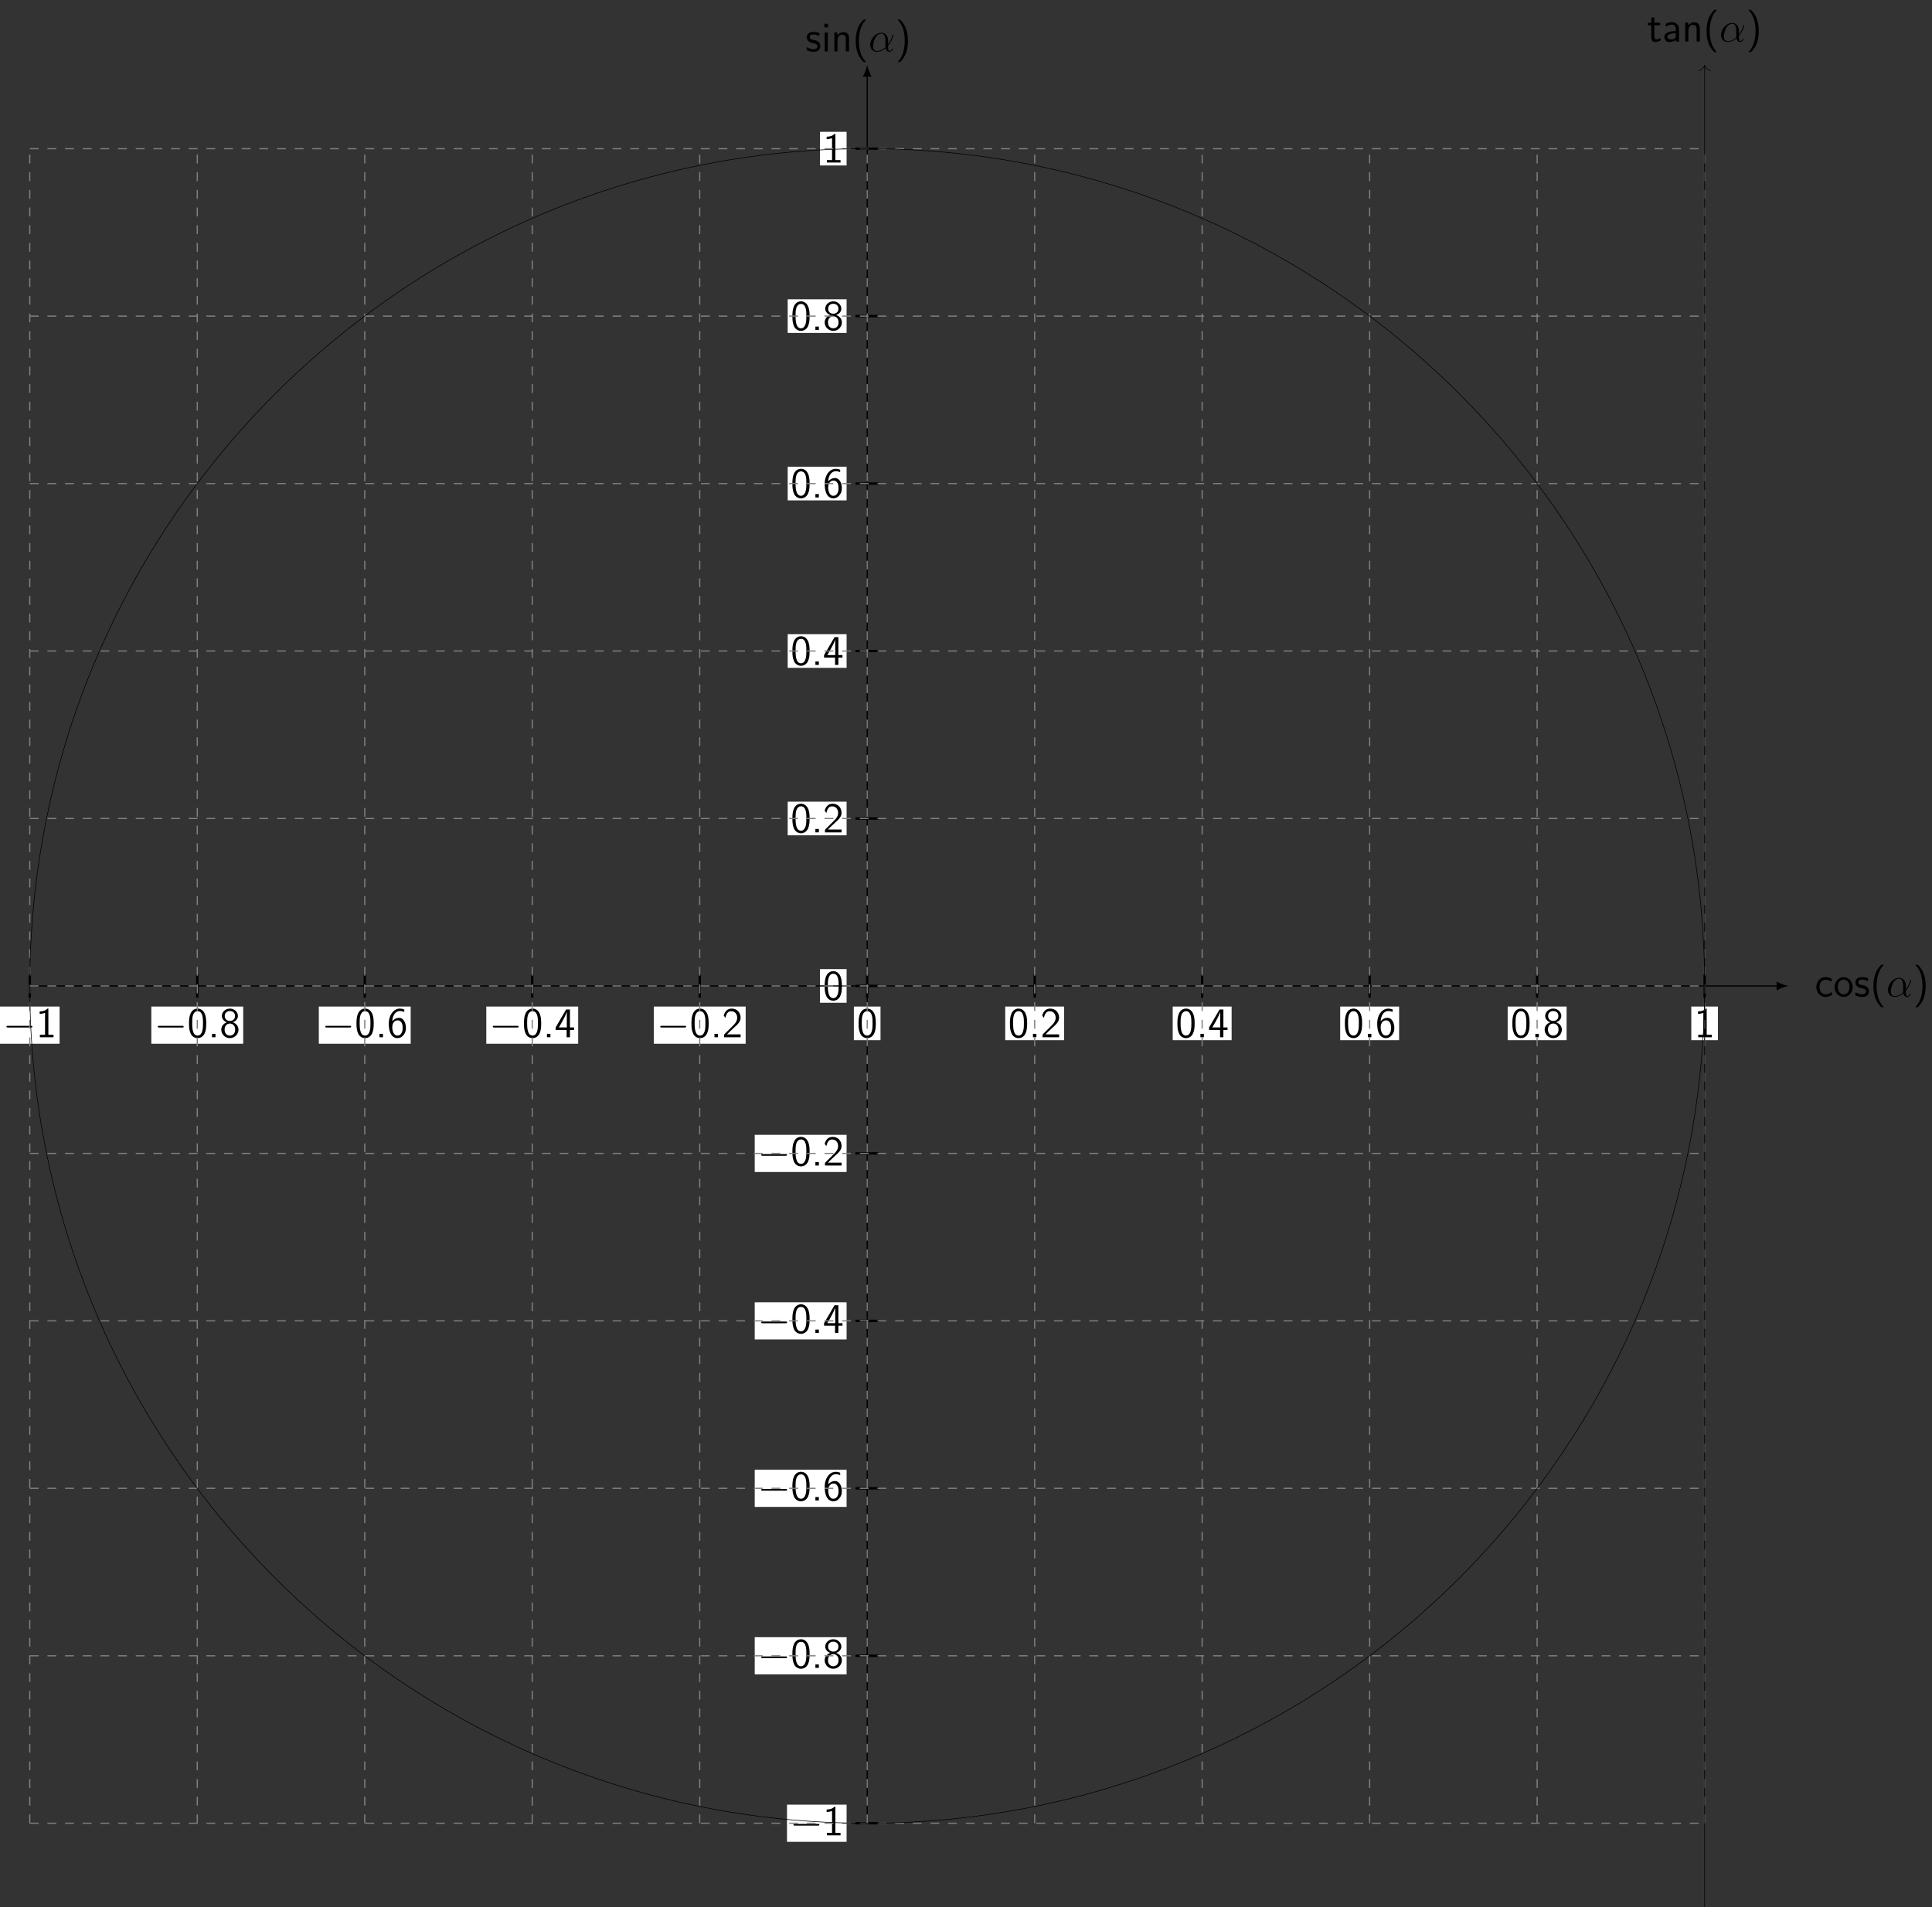 <?xml version="1.0" encoding="UTF-8"?>
<svg xmlns="http://www.w3.org/2000/svg" xmlns:xlink="http://www.w3.org/1999/xlink" width="653.991" height="645.705" viewBox="0 0 653.991 645.705">
<rect x="0" y="0" width="653.991" height="645.705" fill="#333333" stroke="none"/>
<defs>
<g>
<g id="glyph-0-0">
<path d="M 5.047 -1.828 C 5.047 -2.547 4.609 -3.016 4.547 -3.078 C 4.016 -3.625 3.578 -3.719 2.719 -3.891 C 2.188 -3.984 1.469 -4.125 1.469 -4.844 C 1.469 -5.734 2.469 -5.734 2.656 -5.734 C 3.406 -5.734 4.016 -5.562 4.641 -5.203 L 4.812 -6.141 C 3.906 -6.562 3.125 -6.578 2.797 -6.578 C 2.469 -6.578 0.469 -6.578 0.469 -4.719 C 0.469 -4.094 0.812 -3.656 1.031 -3.453 C 1.547 -3.016 1.906 -2.938 2.75 -2.766 C 3.234 -2.672 4.062 -2.5 4.062 -1.734 C 4.062 -0.75 2.938 -0.75 2.734 -0.75 C 2.172 -0.75 1.328 -0.906 0.562 -1.469 L 0.391 -0.484 C 0.453 -0.438 1.438 0.141 2.75 0.141 C 4.609 0.141 5.047 -0.969 5.047 -1.828 Z M 5.047 -1.828 "/>
</g>
<g id="glyph-0-1">
<path d="M 2.188 0 L 2.188 -6.375 L 1.125 -6.375 L 1.125 0 Z M 2.266 -8.141 L 2.266 -9.375 L 1.031 -9.375 L 1.031 -8.141 Z M 2.266 -8.141 "/>
</g>
<g id="glyph-0-2">
<path d="M 6.078 0 L 6.078 -4.312 C 6.078 -5.188 5.891 -6.516 4.156 -6.516 C 3.359 -6.516 2.672 -6.156 2.125 -5.469 L 2.125 -6.438 L 1.109 -6.438 L 1.109 0 L 2.188 0 L 2.188 -3.578 C 2.188 -4.453 2.531 -5.656 3.609 -5.656 C 4.953 -5.656 4.984 -4.719 4.984 -4.219 L 4.984 0 Z M 6.078 0 "/>
</g>
<g id="glyph-0-3">
<path d="M 4.672 3.594 C 4.109 3.078 3.234 1.969 2.734 0.344 C 2.359 -0.938 2.203 -2.266 2.203 -3.578 C 2.203 -7.797 3.719 -9.875 4.672 -10.75 L 3.812 -10.75 C 1.656 -8.828 1.125 -5.922 1.125 -3.578 C 1.125 -1.062 1.734 1.75 3.812 3.594 Z M 4.672 3.594 "/>
</g>
<g id="glyph-0-4">
<path d="M 4.328 -3.578 C 4.328 -6.094 3.719 -8.906 1.641 -10.75 L 0.781 -10.75 C 1.328 -10.234 2.203 -9.125 2.719 -7.5 C 3.094 -6.219 3.234 -4.891 3.234 -3.578 C 3.234 0.641 1.734 2.719 0.781 3.594 L 1.641 3.594 C 3.781 1.672 4.328 -1.234 4.328 -3.578 Z M 4.328 -3.578 "/>
</g>
<g id="glyph-0-5">
<path d="M 5.969 0 L 5.969 -0.828 L 4.219 -0.828 L 4.219 -9.703 L 3.938 -9.703 C 3.719 -9.469 3.031 -8.797 1.484 -8.766 C 1.281 -8.766 1.266 -8.75 1.266 -8.484 L 1.266 -7.922 C 2.141 -7.922 2.797 -8.141 3.094 -8.266 L 3.094 -0.828 L 1.344 -0.828 L 1.344 0 Z M 5.969 0 "/>
</g>
<g id="glyph-0-6">
<path d="M 6.422 -4.672 C 6.422 -5.641 6.391 -6.734 6.016 -7.766 C 5.391 -9.359 4.281 -9.703 3.516 -9.703 C 2.578 -9.703 1.672 -9.219 1.141 -8.094 C 0.672 -7.078 0.594 -5.906 0.594 -4.672 C 0.594 -3.109 0.719 -2.219 1.172 -1.219 C 1.609 -0.266 2.531 0.297 3.5 0.297 C 4.453 0.297 5.344 -0.219 5.844 -1.203 C 6.328 -2.219 6.422 -3.266 6.422 -4.672 Z M 5.328 -4.844 C 5.328 -3.938 5.328 -2.984 5.078 -2.094 C 4.688 -0.719 3.891 -0.562 3.516 -0.562 C 1.672 -0.562 1.672 -3.5 1.672 -4.844 C 1.672 -5.781 1.672 -6.656 1.938 -7.469 C 2.281 -8.484 2.906 -8.828 3.5 -8.828 C 5.328 -8.828 5.328 -6.172 5.328 -4.844 Z M 5.328 -4.844 "/>
</g>
<g id="glyph-0-7">
<path d="M 2.531 0 L 2.531 -1.156 L 1.359 -1.156 L 1.359 0 Z M 2.531 0 "/>
</g>
<g id="glyph-0-8">
<path d="M 6.422 -2.578 C 6.422 -3.734 5.641 -4.688 4.469 -5.078 C 5.375 -5.344 6.234 -6.141 6.234 -7.203 C 6.234 -8.547 5.031 -9.703 3.516 -9.703 C 1.938 -9.703 0.781 -8.5 0.781 -7.203 C 0.781 -6.125 1.656 -5.328 2.531 -5.078 C 1.375 -4.688 0.594 -3.734 0.594 -2.578 C 0.594 -1.047 1.859 0.297 3.5 0.297 C 5.188 0.297 6.422 -1.078 6.422 -2.578 Z M 5.25 -7.188 C 5.25 -6.219 4.594 -5.516 3.516 -5.516 C 2.375 -5.516 1.766 -6.266 1.766 -7.188 C 1.766 -8.281 2.531 -8.875 3.5 -8.875 C 4.531 -8.875 5.25 -8.234 5.25 -7.188 Z M 5.297 -2.594 C 5.297 -1.203 4.422 -0.562 3.516 -0.562 C 2.547 -0.562 1.719 -1.25 1.719 -2.594 C 1.719 -4.125 2.75 -4.641 3.5 -4.641 C 4.297 -4.641 5.297 -4.094 5.297 -2.594 Z M 5.297 -2.594 "/>
</g>
<g id="glyph-0-9">
<path d="M 6.406 -3.188 C 6.406 -5.016 5.469 -6.578 4.156 -6.578 C 3.094 -6.578 2.297 -6.062 1.766 -5.422 C 1.922 -7.547 2.938 -8.875 4.359 -8.875 C 4.984 -8.875 5.422 -8.734 5.844 -8.578 L 5.844 -9.406 C 5.25 -9.625 4.828 -9.703 4.328 -9.703 C 2.391 -9.703 0.609 -7.703 0.609 -4.625 C 0.609 -0.5 2.391 0.297 3.531 0.297 C 4.391 0.297 5 -0.047 5.562 -0.703 C 6.203 -1.484 6.406 -2.156 6.406 -3.188 Z M 5.281 -3.172 C 5.281 -2.578 5.281 -1.969 4.844 -1.312 C 4.594 -0.938 4.234 -0.562 3.531 -0.562 C 2.031 -0.562 1.828 -2.672 1.781 -3.125 C 1.781 -3.234 1.781 -3.422 1.797 -3.531 C 1.797 -4.531 2.359 -5.719 3.594 -5.719 C 4.078 -5.719 4.531 -5.594 4.953 -4.875 C 5.266 -4.297 5.281 -3.734 5.281 -3.172 Z M 5.281 -3.172 "/>
</g>
<g id="glyph-0-10">
<path d="M 6.625 -2.469 L 6.625 -3.328 L 5.234 -3.328 L 5.234 -9.391 L 3.938 -9.391 L 0.391 -3.328 L 0.391 -2.469 L 4.109 -2.469 L 4.109 0 L 5.234 0 L 5.234 -2.469 Z M 4.172 -3.328 L 1.484 -3.328 C 1.906 -4.062 2.469 -4.984 3.062 -6.125 C 3.234 -6.453 4.156 -8.219 4.172 -8.75 Z M 4.172 -3.328 "/>
</g>
<g id="glyph-0-11">
<path d="M 6.312 0 L 6.312 -0.969 L 3.766 -0.969 C 3.578 -0.969 3.406 -0.969 3.234 -0.969 L 1.703 -0.969 C 2.078 -1.344 3.406 -2.672 4.344 -3.5 C 5.406 -4.438 6.312 -5.328 6.312 -6.641 C 6.312 -8.234 5.203 -9.703 3.312 -9.703 C 1.766 -9.703 0.969 -8.672 0.594 -7.344 C 1.047 -6.766 1.047 -6.734 1.172 -6.562 C 1.531 -8.109 2.062 -8.812 3.125 -8.812 C 4.359 -8.812 5.156 -7.844 5.156 -6.609 C 5.156 -5.859 4.859 -5.031 3.906 -4.094 L 0.703 -0.906 L 0.703 0 Z M 6.312 0 "/>
</g>
<g id="glyph-0-12">
<path d="M 5.844 -0.609 C 5.844 -0.641 5.797 -1.094 5.781 -1.141 L 5.75 -1.547 C 5.094 -1.016 4.359 -0.75 3.562 -0.75 C 2.359 -0.75 1.594 -1.812 1.594 -3.203 C 1.594 -4.391 2.172 -5.688 3.594 -5.688 C 4.562 -5.688 4.969 -5.469 5.578 -5.047 L 5.75 -5.984 C 4.922 -6.469 4.453 -6.578 3.594 -6.578 C 1.625 -6.578 0.5 -4.828 0.5 -3.203 C 0.5 -1.359 1.828 0.141 3.547 0.141 C 4.25 0.141 5.047 -0.031 5.844 -0.609 Z M 5.844 -0.609 "/>
</g>
<g id="glyph-0-13">
<path d="M 6.578 -3.156 C 6.578 -5.094 5.156 -6.578 3.516 -6.578 C 1.828 -6.578 0.438 -5.062 0.438 -3.156 C 0.438 -1.281 1.859 0.141 3.5 0.141 C 5.188 0.141 6.578 -1.312 6.578 -3.156 Z M 5.5 -3.297 C 5.5 -1.531 4.469 -0.75 3.516 -0.75 C 2.484 -0.75 1.516 -1.609 1.516 -3.297 C 1.516 -5.031 2.594 -5.719 3.5 -5.719 C 4.484 -5.719 5.5 -4.984 5.5 -3.297 Z M 5.5 -3.297 "/>
</g>
<g id="glyph-0-14">
<path d="M 4.672 -0.422 L 4.453 -1.25 C 3.953 -0.797 3.422 -0.75 3.172 -0.75 C 2.531 -0.75 2.453 -1.422 2.453 -1.922 L 2.453 -5.531 L 4.438 -5.531 L 4.438 -6.375 L 2.453 -6.375 L 2.453 -8.188 L 1.469 -8.188 L 1.469 -6.375 L 0.266 -6.375 L 0.266 -5.531 L 1.438 -5.531 L 1.438 -1.672 C 1.438 -0.844 1.625 0.141 2.609 0.141 C 3.578 0.141 4.234 -0.188 4.672 -0.422 Z M 4.672 -0.422 "/>
</g>
<g id="glyph-0-15">
<path d="M 5.75 0 L 5.75 -4.203 C 5.75 -5.578 4.766 -6.578 3.422 -6.578 C 2.562 -6.578 1.922 -6.391 1.219 -5.984 L 1.312 -5.031 C 1.938 -5.5 2.594 -5.75 3.422 -5.75 C 4.094 -5.75 4.656 -5.219 4.656 -4.172 L 4.656 -3.578 C 4.016 -3.562 3.156 -3.516 2.297 -3.234 C 1.328 -2.891 0.781 -2.359 0.781 -1.656 C 0.781 -1.016 1.141 0.141 2.359 0.141 C 3.156 0.141 4.156 -0.094 4.688 -0.531 L 4.688 0 Z M 4.656 -1.922 C 4.656 -1.641 4.656 -1.297 4.188 -1 C 3.797 -0.766 3.312 -0.719 3.094 -0.719 C 2.328 -0.719 1.797 -1.141 1.797 -1.656 C 1.797 -2.641 3.781 -2.859 4.656 -2.859 Z M 4.656 -1.922 "/>
</g>
<g id="glyph-1-0">
<path d="M 6.641 -3.625 C 6.641 -5.016 5.859 -6.328 4.328 -6.328 C 2.453 -6.328 0.578 -4.281 0.578 -2.234 C 0.578 -0.984 1.344 0.141 2.812 0.141 C 3.703 0.141 4.766 -0.203 5.781 -1.062 C 5.984 -0.266 6.422 0.141 7.047 0.141 C 7.812 0.141 8.203 -0.656 8.203 -0.844 C 8.203 -0.969 8.109 -0.969 8.062 -0.969 C 7.953 -0.969 7.938 -0.938 7.891 -0.812 C 7.766 -0.453 7.438 -0.141 7.078 -0.141 C 6.641 -0.141 6.641 -1.062 6.641 -1.938 C 8.109 -3.688 8.453 -5.5 8.453 -5.516 C 8.453 -5.641 8.328 -5.641 8.297 -5.641 C 8.156 -5.641 8.141 -5.594 8.094 -5.328 C 7.906 -4.703 7.531 -3.578 6.641 -2.406 Z M 5.734 -1.406 C 4.469 -0.266 3.344 -0.141 2.844 -0.141 C 1.828 -0.141 1.531 -1.047 1.531 -1.719 C 1.531 -2.344 1.844 -3.797 2.297 -4.594 C 2.891 -5.594 3.688 -6.031 4.328 -6.031 C 5.719 -6.031 5.719 -4.219 5.719 -3.016 C 5.719 -2.656 5.703 -2.281 5.703 -1.922 C 5.703 -1.641 5.719 -1.562 5.734 -1.406 Z M 5.734 -1.406 "/>
</g>
<g id="glyph-2-0">
<path d="M 9.453 -3.297 C 9.703 -3.297 9.953 -3.297 9.953 -3.578 C 9.953 -3.875 9.703 -3.875 9.453 -3.875 L 1.688 -3.875 C 1.453 -3.875 1.188 -3.875 1.188 -3.578 C 1.188 -3.297 1.453 -3.297 1.688 -3.297 Z M 9.453 -3.297 "/>
</g>
</g>
<clipPath id="clip-0">
<path clip-rule="nonzero" d="M 576 22 L 578 22 L 578 645.703 L 576 645.703 Z M 576 22 "/>
</clipPath>
</defs>
<path fill="none" stroke-width="0.399" stroke-linecap="butt" stroke-linejoin="miter" stroke="rgb(0%, 0%, 0%)" stroke-opacity="1" stroke-miterlimit="10" d="M -0.001 -283.468 L -0.001 308.228 " transform="matrix(1, 0, 0, -1, 293.552, 333.794)"/>
<path fill-rule="nonzero" fill="rgb(0%, 0%, 0%)" fill-opacity="1" d="M 293.551 21.98 C 293.352 23.043 292.754 24.77 292.059 25.965 L 295.047 25.965 C 294.348 24.77 293.75 23.043 293.551 21.98 "/>
<g fill="rgb(0%, 0%, 0%)" fill-opacity="1">
<use xlink:href="#glyph-0-0" x="272.639" y="17.401"/>
<use xlink:href="#glyph-0-1" x="278.023" y="17.401"/>
<use xlink:href="#glyph-0-2" x="281.327" y="17.401"/>
<use xlink:href="#glyph-0-3" x="288.533" y="17.401"/>
</g>
<g fill="rgb(0%, 0%, 0%)" fill-opacity="1">
<use xlink:href="#glyph-1-0" x="293.998" y="17.401"/>
</g>
<g fill="rgb(0%, 0%, 0%)" fill-opacity="1">
<use xlink:href="#glyph-0-4" x="303.024" y="17.401"/>
</g>
<path fill="none" stroke-width="0.797" stroke-linecap="butt" stroke-linejoin="miter" stroke="rgb(0%, 0%, 0%)" stroke-opacity="1" stroke-miterlimit="10" d="M 3.983 -283.468 L -3.986 -283.468 " transform="matrix(1, 0, 0, -1, 293.552, 333.794)"/>
<path fill="none" stroke-width="0.797" stroke-linecap="butt" stroke-linejoin="miter" stroke="rgb(0%, 0%, 0%)" stroke-opacity="1" stroke-miterlimit="10" d="M 3.983 -226.776 L -3.986 -226.776 " transform="matrix(1, 0, 0, -1, 293.552, 333.794)"/>
<path fill="none" stroke-width="0.797" stroke-linecap="butt" stroke-linejoin="miter" stroke="rgb(0%, 0%, 0%)" stroke-opacity="1" stroke-miterlimit="10" d="M 3.983 -170.081 L -3.986 -170.081 " transform="matrix(1, 0, 0, -1, 293.552, 333.794)"/>
<path fill="none" stroke-width="0.797" stroke-linecap="butt" stroke-linejoin="miter" stroke="rgb(0%, 0%, 0%)" stroke-opacity="1" stroke-miterlimit="10" d="M 3.983 -113.386 L -3.986 -113.386 " transform="matrix(1, 0, 0, -1, 293.552, 333.794)"/>
<path fill="none" stroke-width="0.797" stroke-linecap="butt" stroke-linejoin="miter" stroke="rgb(0%, 0%, 0%)" stroke-opacity="1" stroke-miterlimit="10" d="M 3.983 -56.694 L -3.986 -56.694 " transform="matrix(1, 0, 0, -1, 293.552, 333.794)"/>
<path fill="none" stroke-width="0.797" stroke-linecap="butt" stroke-linejoin="miter" stroke="rgb(0%, 0%, 0%)" stroke-opacity="1" stroke-miterlimit="10" d="M 3.983 0.001 L -3.986 0.001 " transform="matrix(1, 0, 0, -1, 293.552, 333.794)"/>
<path fill="none" stroke-width="0.797" stroke-linecap="butt" stroke-linejoin="miter" stroke="rgb(0%, 0%, 0%)" stroke-opacity="1" stroke-miterlimit="10" d="M 3.983 56.692 L -3.986 56.692 " transform="matrix(1, 0, 0, -1, 293.552, 333.794)"/>
<path fill="none" stroke-width="0.797" stroke-linecap="butt" stroke-linejoin="miter" stroke="rgb(0%, 0%, 0%)" stroke-opacity="1" stroke-miterlimit="10" d="M 3.983 113.388 L -3.986 113.388 " transform="matrix(1, 0, 0, -1, 293.552, 333.794)"/>
<path fill="none" stroke-width="0.797" stroke-linecap="butt" stroke-linejoin="miter" stroke="rgb(0%, 0%, 0%)" stroke-opacity="1" stroke-miterlimit="10" d="M 3.983 170.079 L -3.986 170.079 " transform="matrix(1, 0, 0, -1, 293.552, 333.794)"/>
<path fill="none" stroke-width="0.797" stroke-linecap="butt" stroke-linejoin="miter" stroke="rgb(0%, 0%, 0%)" stroke-opacity="1" stroke-miterlimit="10" d="M 3.983 226.774 L -3.986 226.774 " transform="matrix(1, 0, 0, -1, 293.552, 333.794)"/>
<path fill="none" stroke-width="0.797" stroke-linecap="butt" stroke-linejoin="miter" stroke="rgb(0%, 0%, 0%)" stroke-opacity="1" stroke-miterlimit="10" d="M 3.983 283.47 L -3.986 283.47 " transform="matrix(1, 0, 0, -1, 293.552, 333.794)"/>
<path fill-rule="nonzero" fill="rgb(100%, 100%, 100%)" fill-opacity="1" d="M 266.402 623.555 L 286.578 623.555 L 286.578 610.969 L 266.402 610.969 Z M 266.402 623.555 "/>
<g fill="rgb(0%, 0%, 0%)" fill-opacity="1">
<use xlink:href="#glyph-2-0" x="267.4" y="621.36"/>
</g>
<g fill="rgb(0%, 0%, 0%)" fill-opacity="1">
<use xlink:href="#glyph-0-5" x="278.558" y="621.36"/>
</g>
<path fill-rule="nonzero" fill="rgb(100%, 100%, 100%)" fill-opacity="1" d="M 255.477 566.863 L 286.578 566.863 L 286.578 554.277 L 255.477 554.277 Z M 255.477 566.863 "/>
<g fill="rgb(0%, 0%, 0%)" fill-opacity="1">
<use xlink:href="#glyph-2-0" x="256.474" y="564.667"/>
</g>
<g fill="rgb(0%, 0%, 0%)" fill-opacity="1">
<use xlink:href="#glyph-0-6" x="267.632" y="564.667"/>
<use xlink:href="#glyph-0-7" x="274.656" y="564.667"/>
<use xlink:href="#glyph-0-8" x="278.558" y="564.667"/>
</g>
<path fill-rule="nonzero" fill="rgb(100%, 100%, 100%)" fill-opacity="1" d="M 255.477 510.168 L 286.578 510.168 L 286.578 497.582 L 255.477 497.582 Z M 255.477 510.168 "/>
<g fill="rgb(0%, 0%, 0%)" fill-opacity="1">
<use xlink:href="#glyph-2-0" x="256.474" y="507.974"/>
</g>
<g fill="rgb(0%, 0%, 0%)" fill-opacity="1">
<use xlink:href="#glyph-0-6" x="267.632" y="507.974"/>
<use xlink:href="#glyph-0-7" x="274.656" y="507.974"/>
<use xlink:href="#glyph-0-9" x="278.558" y="507.974"/>
</g>
<path fill-rule="nonzero" fill="rgb(100%, 100%, 100%)" fill-opacity="1" d="M 255.477 453.473 L 286.578 453.473 L 286.578 440.887 L 255.477 440.887 Z M 255.477 453.473 "/>
<g fill="rgb(0%, 0%, 0%)" fill-opacity="1">
<use xlink:href="#glyph-2-0" x="256.474" y="451.281"/>
</g>
<g fill="rgb(0%, 0%, 0%)" fill-opacity="1">
<use xlink:href="#glyph-0-6" x="267.632" y="451.281"/>
<use xlink:href="#glyph-0-7" x="274.656" y="451.281"/>
<use xlink:href="#glyph-0-10" x="278.558" y="451.281"/>
</g>
<path fill-rule="nonzero" fill="rgb(100%, 100%, 100%)" fill-opacity="1" d="M 255.477 396.781 L 286.578 396.781 L 286.578 384.195 L 255.477 384.195 Z M 255.477 396.781 "/>
<g fill="rgb(0%, 0%, 0%)" fill-opacity="1">
<use xlink:href="#glyph-2-0" x="256.474" y="394.589"/>
</g>
<g fill="rgb(0%, 0%, 0%)" fill-opacity="1">
<use xlink:href="#glyph-0-6" x="267.632" y="394.589"/>
<use xlink:href="#glyph-0-7" x="274.656" y="394.589"/>
<use xlink:href="#glyph-0-11" x="278.558" y="394.589"/>
</g>
<path fill-rule="nonzero" fill="rgb(100%, 100%, 100%)" fill-opacity="1" d="M 277.562 339.488 L 286.578 339.488 L 286.578 328.098 L 277.562 328.098 Z M 277.562 339.488 "/>
<g fill="rgb(0%, 0%, 0%)" fill-opacity="1">
<use xlink:href="#glyph-0-6" x="278.558" y="338.493"/>
</g>
<path fill-rule="nonzero" fill="rgb(100%, 100%, 100%)" fill-opacity="1" d="M 266.637 282.797 L 286.578 282.797 L 286.578 271.406 L 266.637 271.406 Z M 266.637 282.797 "/>
<g fill="rgb(0%, 0%, 0%)" fill-opacity="1">
<use xlink:href="#glyph-0-6" x="267.632" y="281.801"/>
<use xlink:href="#glyph-0-7" x="274.656" y="281.801"/>
<use xlink:href="#glyph-0-11" x="278.558" y="281.801"/>
</g>
<path fill-rule="nonzero" fill="rgb(100%, 100%, 100%)" fill-opacity="1" d="M 266.637 226.102 L 286.578 226.102 L 286.578 214.711 L 266.637 214.711 Z M 266.637 226.102 "/>
<g fill="rgb(0%, 0%, 0%)" fill-opacity="1">
<use xlink:href="#glyph-0-6" x="267.632" y="225.108"/>
<use xlink:href="#glyph-0-7" x="274.656" y="225.108"/>
<use xlink:href="#glyph-0-10" x="278.558" y="225.108"/>
</g>
<path fill-rule="nonzero" fill="rgb(100%, 100%, 100%)" fill-opacity="1" d="M 266.637 169.41 L 286.578 169.41 L 286.578 158.02 L 266.637 158.02 Z M 266.637 169.41 "/>
<g fill="rgb(0%, 0%, 0%)" fill-opacity="1">
<use xlink:href="#glyph-0-6" x="267.632" y="168.415"/>
<use xlink:href="#glyph-0-7" x="274.656" y="168.415"/>
<use xlink:href="#glyph-0-9" x="278.558" y="168.415"/>
</g>
<path fill-rule="nonzero" fill="rgb(100%, 100%, 100%)" fill-opacity="1" d="M 266.637 112.715 L 286.578 112.715 L 286.578 101.324 L 266.637 101.324 Z M 266.637 112.715 "/>
<g fill="rgb(0%, 0%, 0%)" fill-opacity="1">
<use xlink:href="#glyph-0-6" x="267.632" y="111.722"/>
<use xlink:href="#glyph-0-7" x="274.656" y="111.722"/>
<use xlink:href="#glyph-0-8" x="278.558" y="111.722"/>
</g>
<path fill-rule="nonzero" fill="rgb(100%, 100%, 100%)" fill-opacity="1" d="M 277.562 56.02 L 286.578 56.02 L 286.578 44.629 L 277.562 44.629 Z M 277.562 56.02 "/>
<g fill="rgb(0%, 0%, 0%)" fill-opacity="1">
<use xlink:href="#glyph-0-5" x="278.558" y="55.029"/>
</g>
<path fill-rule="nonzero" fill="rgb(100%, 100%, 100%)" fill-opacity="1" d="M -0.004 353.355 L 20.172 353.355 L 20.172 340.77 L -0.004 340.77 Z M -0.004 353.355 "/>
<g fill="rgb(0%, 0%, 0%)" fill-opacity="1">
<use xlink:href="#glyph-2-0" x="0.996" y="351.163"/>
</g>
<g fill="rgb(0%, 0%, 0%)" fill-opacity="1">
<use xlink:href="#glyph-0-5" x="12.154" y="351.163"/>
</g>
<path fill-rule="nonzero" fill="rgb(100%, 100%, 100%)" fill-opacity="1" d="M 51.227 353.355 L 82.328 353.355 L 82.328 340.77 L 51.227 340.77 Z M 51.227 353.355 "/>
<g fill="rgb(0%, 0%, 0%)" fill-opacity="1">
<use xlink:href="#glyph-2-0" x="52.226" y="351.163"/>
</g>
<g fill="rgb(0%, 0%, 0%)" fill-opacity="1">
<use xlink:href="#glyph-0-6" x="63.384" y="351.163"/>
<use xlink:href="#glyph-0-7" x="70.408" y="351.163"/>
<use xlink:href="#glyph-0-8" x="74.31" y="351.163"/>
</g>
<path fill-rule="nonzero" fill="rgb(100%, 100%, 100%)" fill-opacity="1" d="M 107.922 353.355 L 139.02 353.355 L 139.02 340.77 L 107.922 340.77 Z M 107.922 353.355 "/>
<g fill="rgb(0%, 0%, 0%)" fill-opacity="1">
<use xlink:href="#glyph-2-0" x="108.919" y="351.163"/>
</g>
<g fill="rgb(0%, 0%, 0%)" fill-opacity="1">
<use xlink:href="#glyph-0-6" x="120.077" y="351.163"/>
<use xlink:href="#glyph-0-7" x="127.101" y="351.163"/>
<use xlink:href="#glyph-0-9" x="131.003" y="351.163"/>
</g>
<path fill-rule="nonzero" fill="rgb(100%, 100%, 100%)" fill-opacity="1" d="M 164.613 353.355 L 195.715 353.355 L 195.715 340.77 L 164.613 340.77 Z M 164.613 353.355 "/>
<g fill="rgb(0%, 0%, 0%)" fill-opacity="1">
<use xlink:href="#glyph-2-0" x="165.612" y="351.163"/>
</g>
<g fill="rgb(0%, 0%, 0%)" fill-opacity="1">
<use xlink:href="#glyph-0-6" x="176.77" y="351.163"/>
<use xlink:href="#glyph-0-7" x="183.794" y="351.163"/>
<use xlink:href="#glyph-0-10" x="187.696" y="351.163"/>
</g>
<path fill-rule="nonzero" fill="rgb(100%, 100%, 100%)" fill-opacity="1" d="M 221.309 353.355 L 252.41 353.355 L 252.41 340.77 L 221.309 340.77 Z M 221.309 353.355 "/>
<g fill="rgb(0%, 0%, 0%)" fill-opacity="1">
<use xlink:href="#glyph-2-0" x="222.305" y="351.163"/>
</g>
<g fill="rgb(0%, 0%, 0%)" fill-opacity="1">
<use xlink:href="#glyph-0-6" x="233.463" y="351.163"/>
<use xlink:href="#glyph-0-7" x="240.487" y="351.163"/>
<use xlink:href="#glyph-0-11" x="244.389" y="351.163"/>
</g>
<path fill-rule="nonzero" fill="rgb(100%, 100%, 100%)" fill-opacity="1" d="M 289.043 352.16 L 298.059 352.16 L 298.059 340.77 L 289.043 340.77 Z M 289.043 352.16 "/>
<g fill="rgb(0%, 0%, 0%)" fill-opacity="1">
<use xlink:href="#glyph-0-6" x="290.04" y="351.163"/>
</g>
<path fill-rule="nonzero" fill="rgb(100%, 100%, 100%)" fill-opacity="1" d="M 340.273 352.16 L 360.215 352.16 L 360.215 340.77 L 340.273 340.77 Z M 340.273 352.16 "/>
<g fill="rgb(0%, 0%, 0%)" fill-opacity="1">
<use xlink:href="#glyph-0-6" x="341.27" y="351.163"/>
<use xlink:href="#glyph-0-7" x="348.294" y="351.163"/>
<use xlink:href="#glyph-0-11" x="352.196" y="351.163"/>
</g>
<path fill-rule="nonzero" fill="rgb(100%, 100%, 100%)" fill-opacity="1" d="M 396.969 352.16 L 416.91 352.16 L 416.91 340.77 L 396.969 340.77 Z M 396.969 352.16 "/>
<g fill="rgb(0%, 0%, 0%)" fill-opacity="1">
<use xlink:href="#glyph-0-6" x="397.963" y="351.163"/>
<use xlink:href="#glyph-0-7" x="404.987" y="351.163"/>
<use xlink:href="#glyph-0-10" x="408.889" y="351.163"/>
</g>
<path fill-rule="nonzero" fill="rgb(100%, 100%, 100%)" fill-opacity="1" d="M 453.66 352.16 L 473.605 352.16 L 473.605 340.77 L 453.66 340.77 Z M 453.66 352.16 "/>
<g fill="rgb(0%, 0%, 0%)" fill-opacity="1">
<use xlink:href="#glyph-0-6" x="454.656" y="351.163"/>
<use xlink:href="#glyph-0-7" x="461.68" y="351.163"/>
<use xlink:href="#glyph-0-9" x="465.582" y="351.163"/>
</g>
<path fill-rule="nonzero" fill="rgb(100%, 100%, 100%)" fill-opacity="1" d="M 510.355 352.16 L 530.297 352.16 L 530.297 340.77 L 510.355 340.77 Z M 510.355 352.16 "/>
<g fill="rgb(0%, 0%, 0%)" fill-opacity="1">
<use xlink:href="#glyph-0-6" x="511.348" y="351.163"/>
<use xlink:href="#glyph-0-7" x="518.372" y="351.163"/>
<use xlink:href="#glyph-0-8" x="522.274" y="351.163"/>
</g>
<path fill-rule="nonzero" fill="rgb(100%, 100%, 100%)" fill-opacity="1" d="M 572.512 352.16 L 581.527 352.16 L 581.527 340.77 L 572.512 340.77 Z M 572.512 352.16 "/>
<g fill="rgb(0%, 0%, 0%)" fill-opacity="1">
<use xlink:href="#glyph-0-5" x="573.504" y="351.163"/>
</g>
<path fill="none" stroke-width="0.399" stroke-linecap="butt" stroke-linejoin="miter" stroke="rgb(0%, 0%, 0%)" stroke-opacity="1" stroke-miterlimit="10" d="M -283.47 0.001 L 308.229 0.001 " transform="matrix(1, 0, 0, -1, 293.552, 333.794)"/>
<path fill-rule="nonzero" fill="rgb(0%, 0%, 0%)" fill-opacity="1" d="M 605.367 333.793 C 604.305 333.594 602.578 332.996 601.383 332.301 L 601.383 335.289 C 602.578 334.59 604.305 333.992 605.367 333.793 "/>
<g fill="rgb(0%, 0%, 0%)" fill-opacity="1">
<use xlink:href="#glyph-0-12" x="614.329" y="337.381"/>
<use xlink:href="#glyph-0-13" x="620.572" y="337.381"/>
<use xlink:href="#glyph-0-0" x="627.596" y="337.381"/>
</g>
<g fill="rgb(0%, 0%, 0%)" fill-opacity="1">
<use xlink:href="#glyph-0-3" x="633.038" y="337.381"/>
</g>
<g fill="rgb(0%, 0%, 0%)" fill-opacity="1">
<use xlink:href="#glyph-1-0" x="638.506" y="337.381"/>
</g>
<g fill="rgb(0%, 0%, 0%)" fill-opacity="1">
<use xlink:href="#glyph-0-4" x="647.532" y="337.381"/>
</g>
<path fill="none" stroke-width="0.797" stroke-linecap="butt" stroke-linejoin="miter" stroke="rgb(0%, 0%, 0%)" stroke-opacity="1" stroke-miterlimit="10" d="M -283.47 3.985 L -283.47 -3.983 " transform="matrix(1, 0, 0, -1, 293.552, 333.794)"/>
<path fill="none" stroke-width="0.797" stroke-linecap="butt" stroke-linejoin="miter" stroke="rgb(0%, 0%, 0%)" stroke-opacity="1" stroke-miterlimit="10" d="M -226.775 3.985 L -226.775 -3.983 " transform="matrix(1, 0, 0, -1, 293.552, 333.794)"/>
<path fill="none" stroke-width="0.797" stroke-linecap="butt" stroke-linejoin="miter" stroke="rgb(0%, 0%, 0%)" stroke-opacity="1" stroke-miterlimit="10" d="M -170.079 3.985 L -170.079 -3.983 " transform="matrix(1, 0, 0, -1, 293.552, 333.794)"/>
<path fill="none" stroke-width="0.797" stroke-linecap="butt" stroke-linejoin="miter" stroke="rgb(0%, 0%, 0%)" stroke-opacity="1" stroke-miterlimit="10" d="M -113.388 3.985 L -113.388 -3.983 " transform="matrix(1, 0, 0, -1, 293.552, 333.794)"/>
<path fill="none" stroke-width="0.797" stroke-linecap="butt" stroke-linejoin="miter" stroke="rgb(0%, 0%, 0%)" stroke-opacity="1" stroke-miterlimit="10" d="M -56.693 3.985 L -56.693 -3.983 " transform="matrix(1, 0, 0, -1, 293.552, 333.794)"/>
<path fill="none" stroke-width="0.797" stroke-linecap="butt" stroke-linejoin="miter" stroke="rgb(0%, 0%, 0%)" stroke-opacity="1" stroke-miterlimit="10" d="M -0.001 3.985 L -0.001 -3.983 " transform="matrix(1, 0, 0, -1, 293.552, 333.794)"/>
<path fill="none" stroke-width="0.797" stroke-linecap="butt" stroke-linejoin="miter" stroke="rgb(0%, 0%, 0%)" stroke-opacity="1" stroke-miterlimit="10" d="M 56.694 3.985 L 56.694 -3.983 " transform="matrix(1, 0, 0, -1, 293.552, 333.794)"/>
<path fill="none" stroke-width="0.797" stroke-linecap="butt" stroke-linejoin="miter" stroke="rgb(0%, 0%, 0%)" stroke-opacity="1" stroke-miterlimit="10" d="M 113.385 3.985 L 113.385 -3.983 " transform="matrix(1, 0, 0, -1, 293.552, 333.794)"/>
<path fill="none" stroke-width="0.797" stroke-linecap="butt" stroke-linejoin="miter" stroke="rgb(0%, 0%, 0%)" stroke-opacity="1" stroke-miterlimit="10" d="M 170.081 3.985 L 170.081 -3.983 " transform="matrix(1, 0, 0, -1, 293.552, 333.794)"/>
<path fill="none" stroke-width="0.797" stroke-linecap="butt" stroke-linejoin="miter" stroke="rgb(0%, 0%, 0%)" stroke-opacity="1" stroke-miterlimit="10" d="M 226.776 3.985 L 226.776 -3.983 " transform="matrix(1, 0, 0, -1, 293.552, 333.794)"/>
<path fill="none" stroke-width="0.797" stroke-linecap="butt" stroke-linejoin="miter" stroke="rgb(0%, 0%, 0%)" stroke-opacity="1" stroke-miterlimit="10" d="M 283.468 3.985 L 283.468 -3.983 " transform="matrix(1, 0, 0, -1, 293.552, 333.794)"/>
<path fill="none" stroke-width="0.399" stroke-linecap="butt" stroke-linejoin="miter" stroke="rgb(50%, 50%, 50%)" stroke-opacity="1" stroke-dasharray="2.989 2.989" stroke-miterlimit="10" d="M -283.47 -283.468 L 283.468 -283.468 M -283.47 -226.776 L 283.468 -226.776 M -283.47 -170.081 L 283.468 -170.081 M -283.47 -113.386 L 283.468 -113.386 M -283.47 -56.694 L 283.468 -56.694 M -283.47 0.001 L 283.468 0.001 M -283.47 56.692 L 283.468 56.692 M -283.47 113.388 L 283.468 113.388 M -283.47 170.079 L 283.468 170.079 M -283.47 226.774 L 283.468 226.774 M -283.47 283.446 L 283.468 283.446 M -283.47 -283.468 L -283.47 283.47 M -226.775 -283.468 L -226.775 283.47 M -170.079 -283.468 L -170.079 283.47 M -113.388 -283.468 L -113.388 283.47 M -56.693 -283.468 L -56.693 283.47 M -0.001 -283.468 L -0.001 283.47 M 56.694 -283.468 L 56.694 283.47 M 113.385 -283.468 L 113.385 283.47 M 170.081 -283.468 L 170.081 283.47 M 226.776 -283.468 L 226.776 283.47 M 283.448 -283.468 L 283.448 283.47 " transform="matrix(1, 0, 0, -1, 293.552, 333.794)"/>
<path fill="none" stroke-width="0.199" stroke-linecap="butt" stroke-linejoin="miter" stroke="rgb(0%, 0%, 0%)" stroke-opacity="1" stroke-miterlimit="10" d="M 283.468 0.001 C 283.468 156.556 156.557 283.47 -0.001 283.47 C -156.556 283.47 -283.47 156.556 -283.47 0.001 C -283.47 -156.558 -156.556 -283.468 -0.001 -283.468 C 156.557 -283.468 283.468 -156.558 283.468 0.001 Z M 283.468 0.001 " transform="matrix(1, 0, 0, -1, 293.552, 333.794)"/>
<g clip-path="url(#clip-0)">
<path fill="none" stroke-width="0.199" stroke-linecap="round" stroke-linejoin="miter" stroke="rgb(0%, 0%, 0%)" stroke-opacity="1" stroke-miterlimit="10" d="M 283.468 311.614 L 283.468 -311.815 " transform="matrix(1, 0, 0, -1, 293.552, 333.794)"/>
</g>
<path fill="none" stroke-width="0.199" stroke-linecap="round" stroke-linejoin="round" stroke="rgb(0%, 0%, 0%)" stroke-opacity="1" stroke-miterlimit="10" d="M -1.831 2.032 C -1.499 0.813 -0.753 0.239 0.001 0.001 C -0.753 -0.238 -1.499 -0.812 -1.831 -2.031 " transform="matrix(0, -1, -1, 0, 577.02, 22.079)"/>
<g fill="rgb(0%, 0%, 0%)" fill-opacity="1">
<use xlink:href="#glyph-0-14" x="557.538" y="14.08"/>
<use xlink:href="#glyph-0-15" x="562.611" y="14.08"/>
<use xlink:href="#glyph-0-2" x="569.335" y="14.08"/>
<use xlink:href="#glyph-0-3" x="576.541" y="14.08"/>
</g>
<g fill="rgb(0%, 0%, 0%)" fill-opacity="1">
<use xlink:href="#glyph-1-0" x="582.005" y="14.08"/>
</g>
<g fill="rgb(0%, 0%, 0%)" fill-opacity="1">
<use xlink:href="#glyph-0-4" x="591.031" y="14.08"/>
</g>
</svg>
